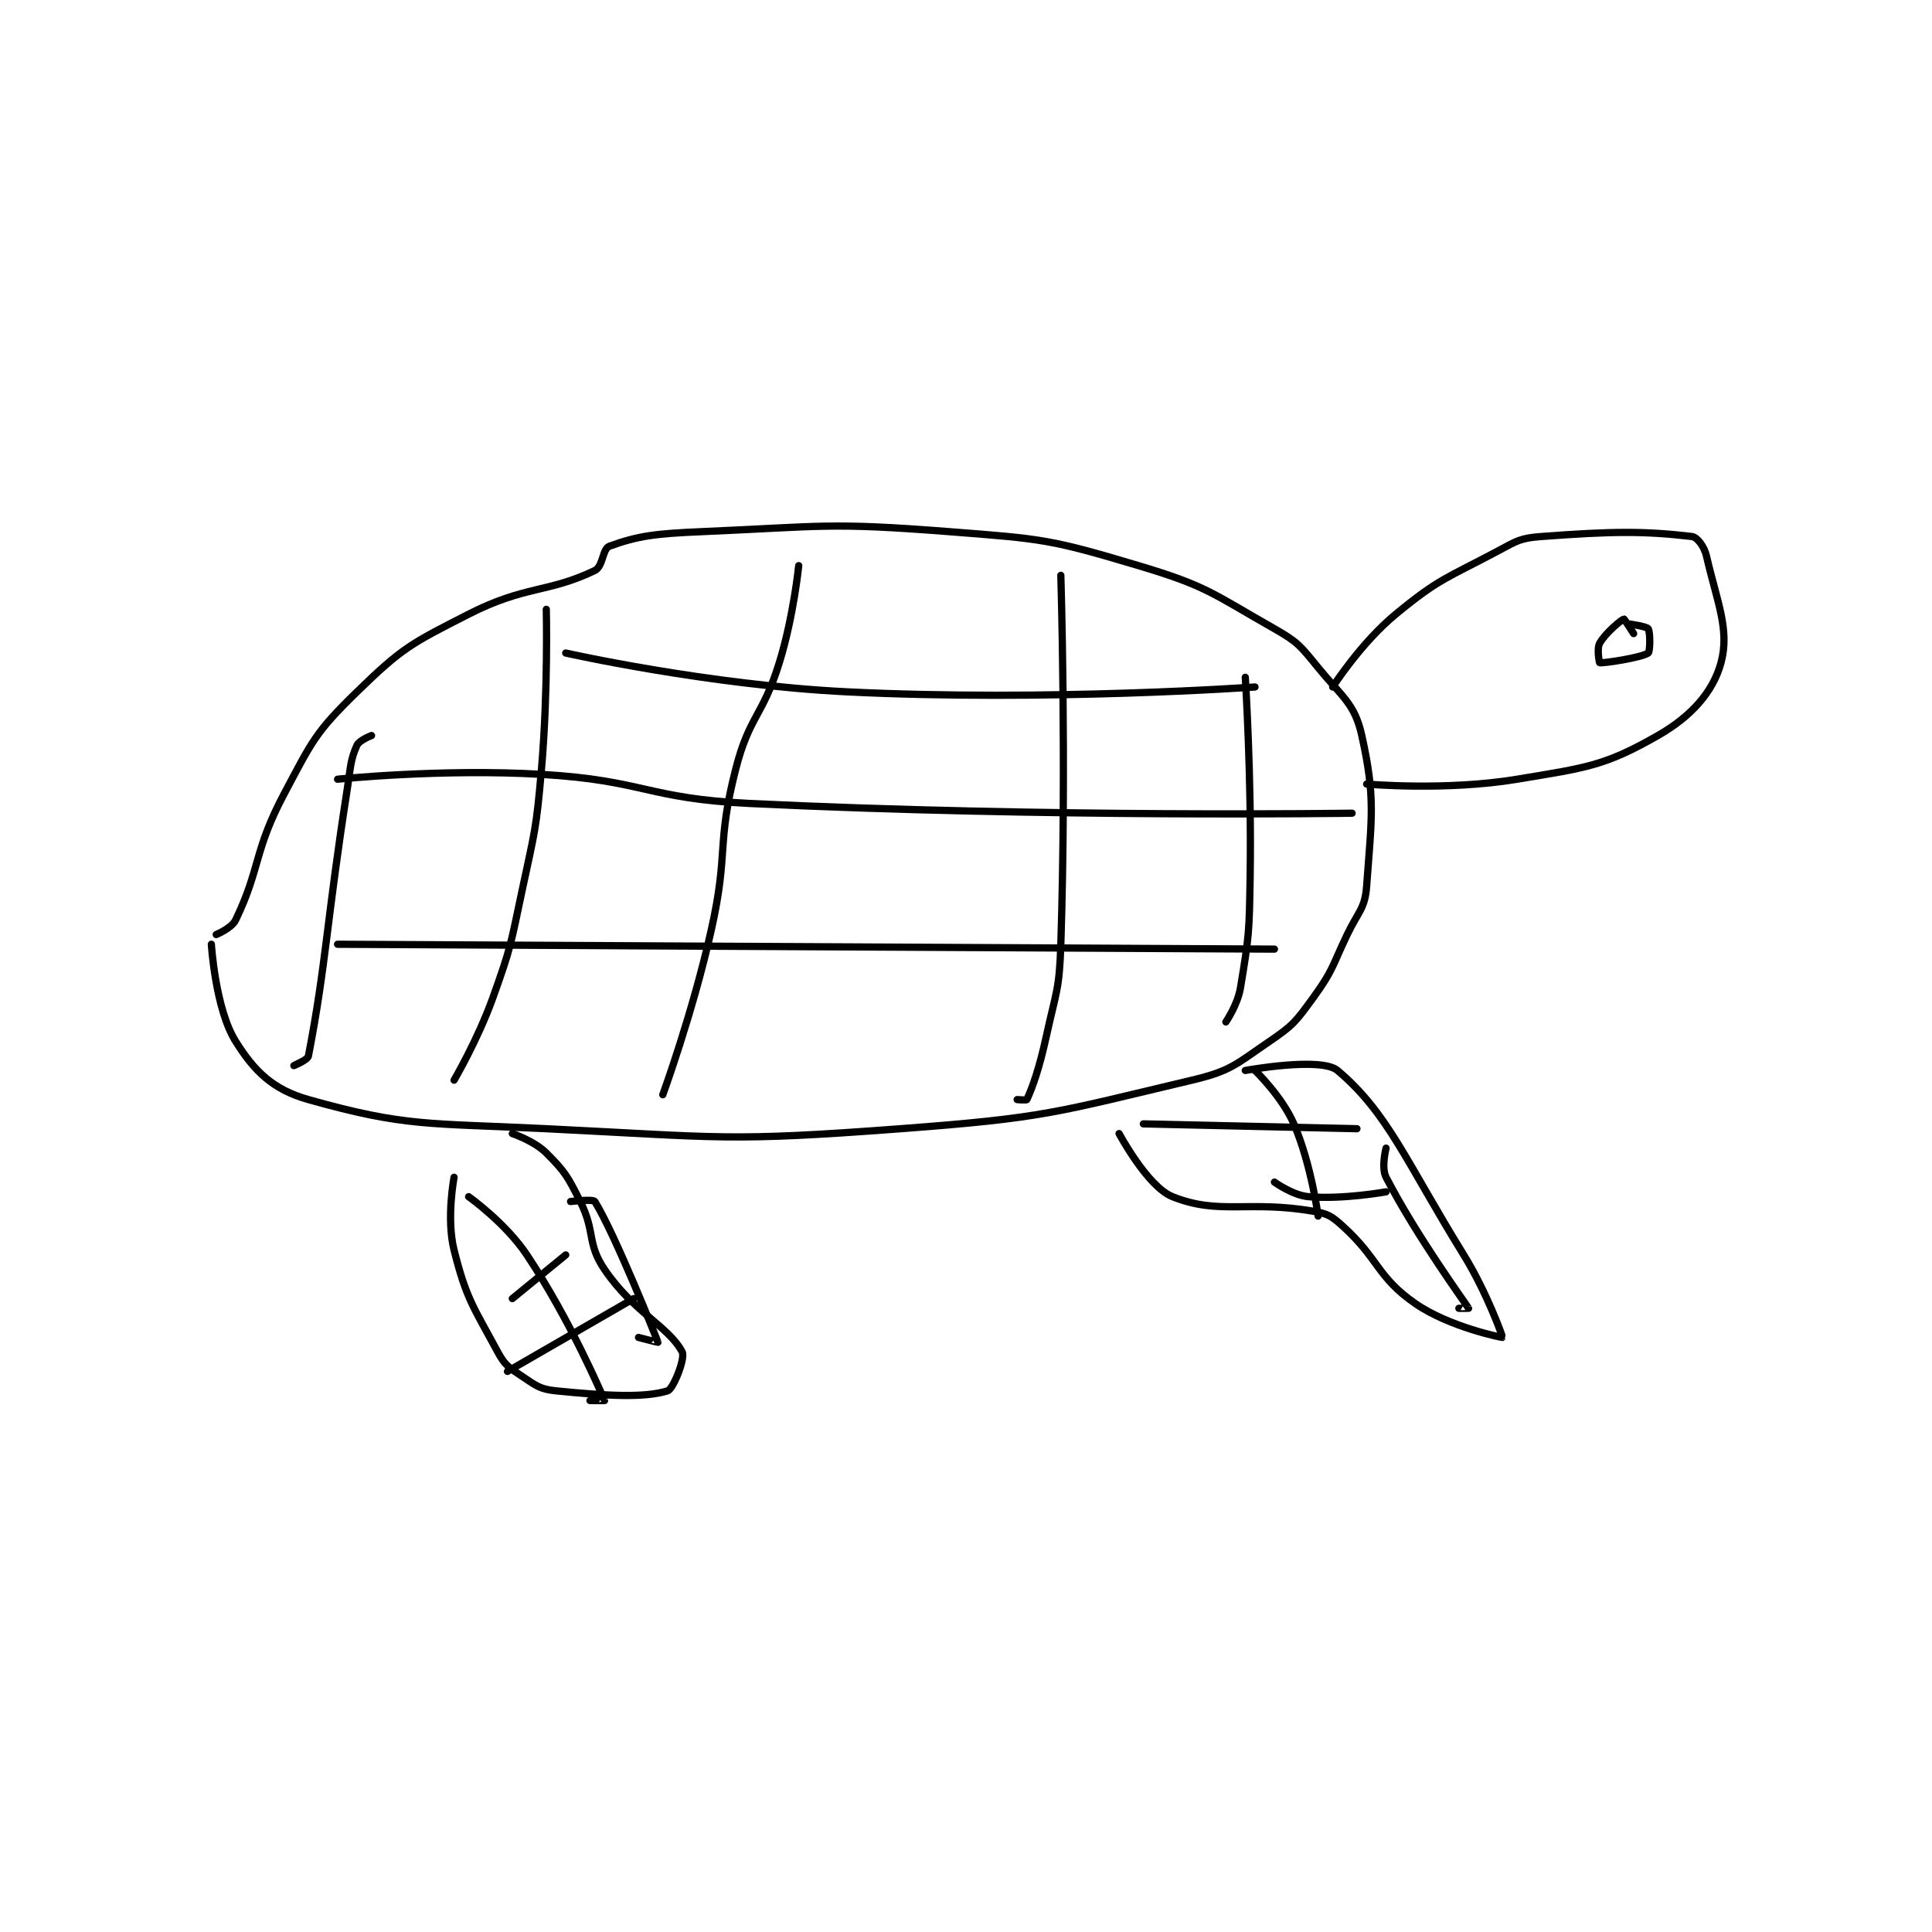 <?xml version="1.0" encoding="utf-8"?>
<!DOCTYPE svg PUBLIC "-//W3C//DTD SVG 1.1//EN" "http://www.w3.org/Graphics/SVG/1.1/DTD/svg11.dtd">
<svg viewBox="0 0 800 800" preserveAspectRatio="xMinYMin meet" xmlns="http://www.w3.org/2000/svg" version="1.1">
<g fill="none" stroke="black" stroke-linecap="round" stroke-linejoin="round" stroke-width="1.493">
<g transform="translate(87.52,220.148) scale(2.01) translate(-139,-171)">
<path id="0" d="M140 254 C140 254 143.177 252.706 144 251 C149.148 240.337 147.713 236.82 154 225 C159.818 214.063 160.423 212.351 169 204 C178.334 194.911 180.095 194.074 192 188 C203.686 182.038 208.399 183.635 218 179 C219.713 178.173 219.566 174.522 221 174 C226.98 171.826 230.57 171.404 240 171 C265.143 169.923 266.05 169.06 291 171 C310.345 172.505 311.751 172.553 330 178 C344.159 182.227 345.181 183.724 358 191 C362.906 193.785 363.373 194.567 367 199 C372.043 205.164 374.538 206.419 376 213 C378.854 225.841 378.033 229.883 377 244 C376.656 248.698 375.304 249.183 373 254 C369.839 260.61 370.123 261.331 366 267 C362.457 271.872 361.908 272.663 357 276 C350.041 280.732 349.102 282.081 341 284 C312.763 290.688 310.796 291.76 281 294 C245.197 296.692 244.143 295.777 208 294 C183.594 292.8 179.117 293.658 159 288 C151.707 285.949 147.871 282.194 144 276 C139.812 269.299 139 256 139 256 "/>
<path id="1" d="M370 203 C370 203 375.785 193.942 383 188 C392.023 180.57 393.417 180.644 404 175 C408.016 172.858 408.646 172.327 413 172 C427.632 170.903 434.215 170.849 444 172 C445.095 172.129 446.549 174.045 447 176 C449.182 185.455 451.839 191.196 450 198 C448.393 203.945 443.953 209.027 437 213 C425.995 219.289 422.31 219.615 408 222 C393.377 224.437 377 223 377 223 "/>
<path id="2" d="M352 282 C352 282 367.606 279.134 371 282 C381.377 290.763 385.062 300.689 397 320 C401.845 327.838 405.043 336.957 405 337 C404.948 337.052 393.962 334.852 387 330 C379.042 324.453 379.609 320.885 372 314 C369.75 311.965 368.964 311.508 366 311 C352.571 308.698 346.639 311.856 337 308 C331.829 305.932 326 295 326 295 "/>
<path id="3" d="M201 295 C201 295 205.507 296.507 208 299 C211.853 302.853 212.395 303.791 215 309 C218.184 315.367 216.294 317.529 220 323 C225.934 331.759 233.309 334.825 236 340 C236.684 341.316 234.138 347.65 233 348 C228.206 349.475 220.484 349.048 210 348 C206.672 347.667 205.897 346.931 203 345 C200.318 343.212 199.493 342.772 198 340 C192.984 330.685 191.519 329.074 189 319 C187.375 312.5 189 304 189 304 "/>
<path id="4" d="M314 180 C314 180 315.184 218.501 314 256 C313.702 265.421 313.031 265.715 311 275 C309.566 281.554 308.183 285.438 307 288 C306.926 288.159 305 288 305 288 "/>
<path id="5" d="M260 178 C260 178 258.945 188.485 256 198 C252.563 209.105 249.822 208.913 247 220 C243.018 235.643 245.604 236.904 242 253 C238.173 270.096 232 287 232 287 "/>
<path id="6" d="M208 187 C208 187 208.404 203.714 207 220 C205.924 232.476 205.616 232.706 203 245 C200.645 256.07 200.783 256.462 197 267 C193.888 275.67 189 284 189 284 "/>
<path id="7" d="M172 213 C172 213 169.47 213.967 169 215 C167.616 218.044 167.708 219.467 167 224 C162.722 251.379 162.662 260.026 159 279 C158.833 279.865 156 281 156 281 C156 281 158 280 158 280 "/>
<path id="8" d="M352 201 C352 201 353.318 221.639 353 242 C352.821 253.442 352.798 254.211 351 265 C350.422 268.468 348 272 348 272 "/>
<path id="9" d="M431 190 C431 190 434.673 190.51 435 191 C435.445 191.668 435.42 195.706 435 196 C433.632 196.958 425.746 198.149 425 198 C424.938 197.988 424.381 195.113 425 194 C426.203 191.835 429.52 189.137 430 189 C430.085 188.976 432 192 432 192 "/>
<path id="10" d="M331 293 L375 294 "/>
<path id="11" d="M358 305 C358 305 361.773 307.719 365 308 C372.073 308.615 381 307 381 307 "/>
<path id="12" d="M354 282 C354 282 359.538 287.318 362 293 C365.602 301.313 367 312 367 312 "/>
<path id="13" d="M381 298 C381 298 379.959 301.98 381 304 C387.202 316.04 397.578 330.24 398 331 C398.013 331.023 396 331 396 331 "/>
<path id="14" d="M192 308 C192 308 199.582 313.374 204 320 C212.982 333.474 219.528 348.911 220 350 C220.017 350.038 217 350 217 350 "/>
<path id="15" d="M213 309 C213 309 217.655 308.444 218 309 C222.122 315.641 230.824 337.452 231 338 C231.012 338.038 227 337 227 337 "/>
<path id="16" d="M212 320 L201 329 "/>
<path id="17" d="M226 329 L200 344 "/>
<path id="18" d="M165 222 C165 222 186.376 219.787 207 221 C228.318 222.254 228.567 225.973 250 227 C311.443 229.943 374 229 374 229 "/>
<path id="19" d="M165 256 L358 257 "/>
<path id="20" d="M212 196 C212 196 241.195 202.58 270 204 C311.411 206.041 354 203 354 203 "/>
</g>
</g>
</svg>
